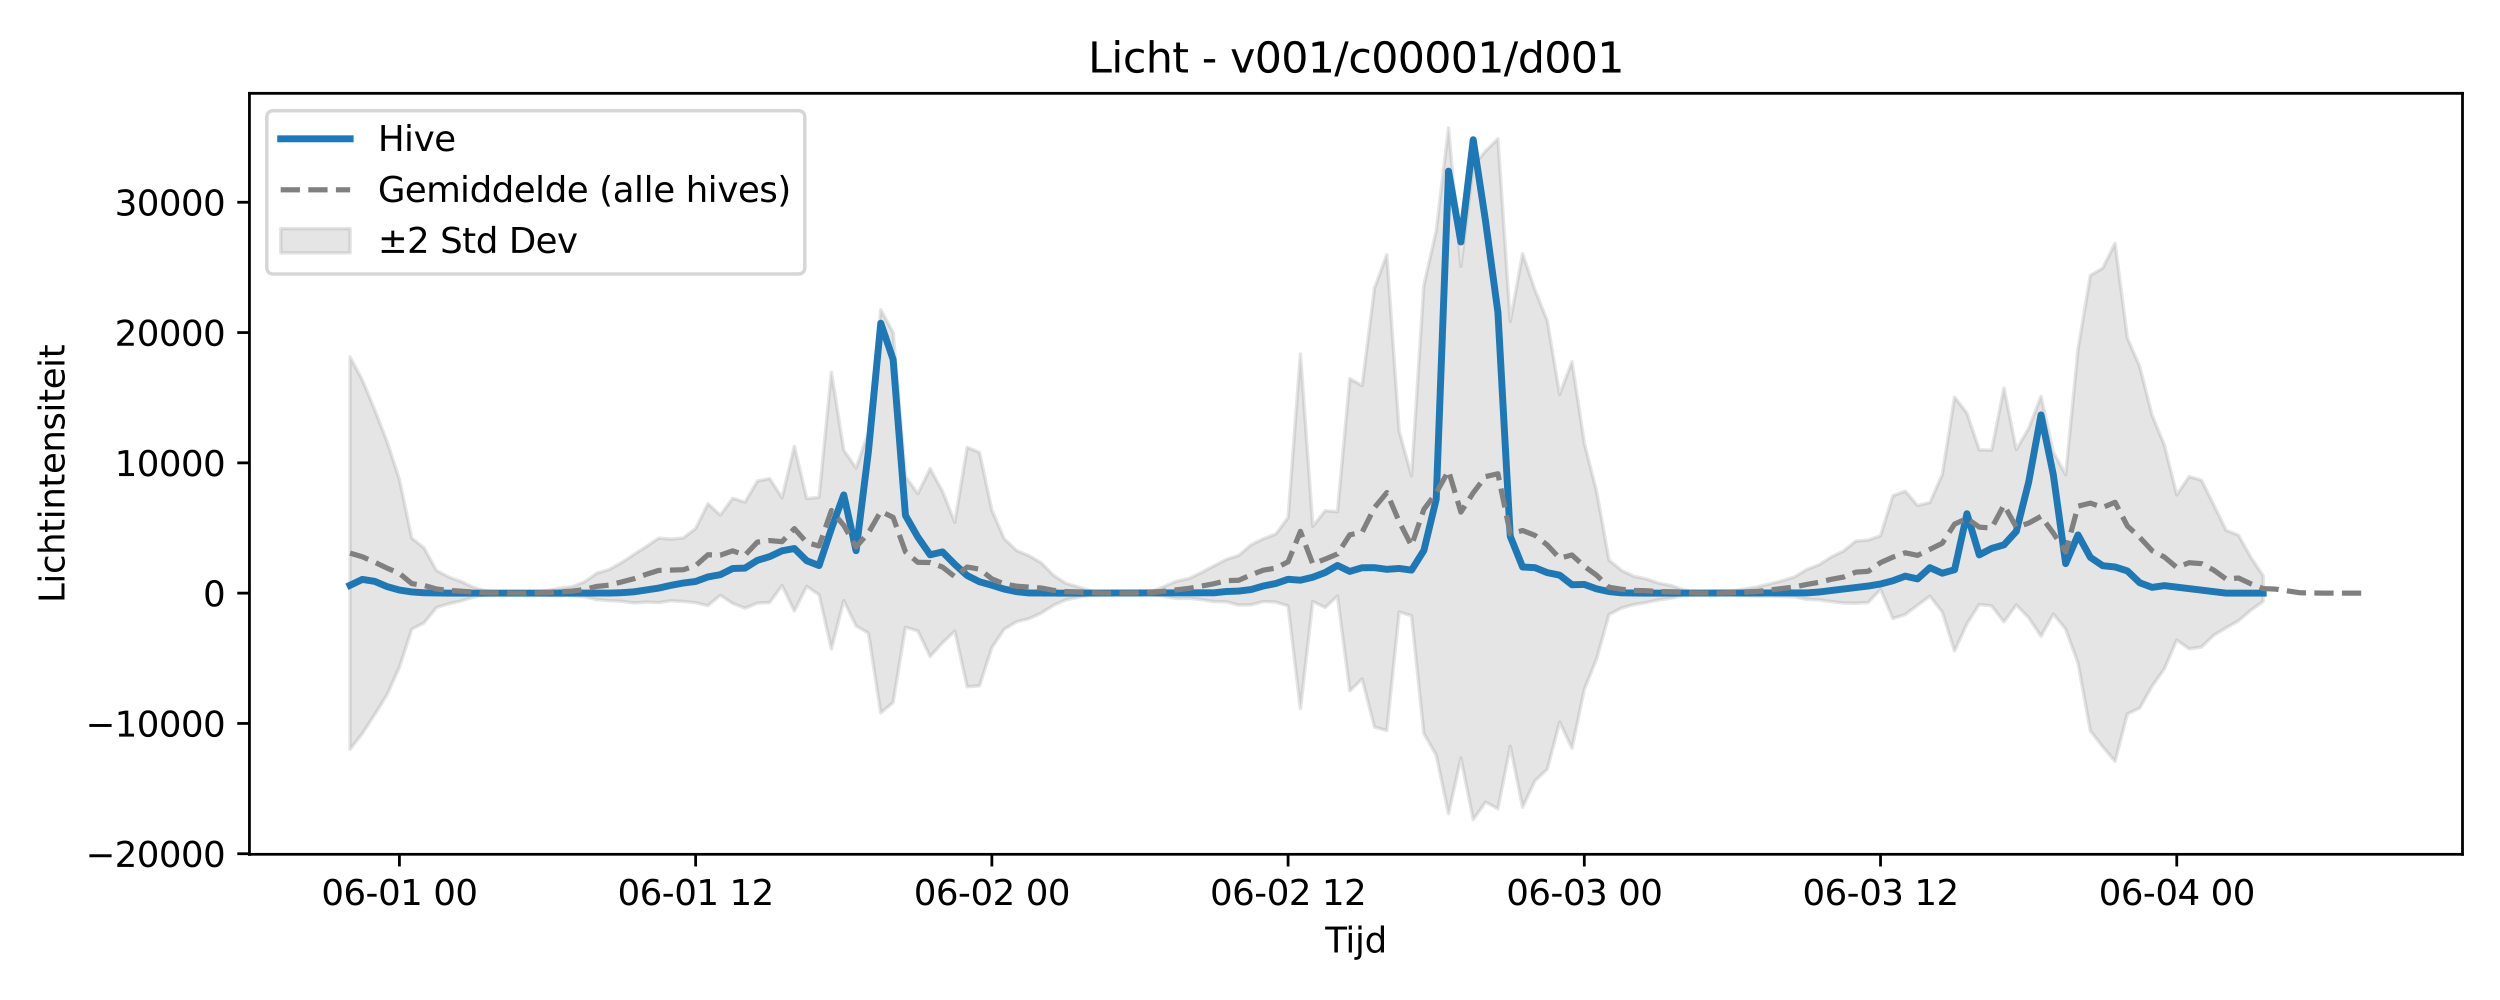 <?xml version="1.0" encoding="utf-8" standalone="no"?>
<!DOCTYPE svg PUBLIC "-//W3C//DTD SVG 1.1//EN"
  "http://www.w3.org/Graphics/SVG/1.1/DTD/svg11.dtd">
<svg xmlns:xlink="http://www.w3.org/1999/xlink" width="720pt" height="288pt" viewBox="0 0 720 288" xmlns="http://www.w3.org/2000/svg" version="1.1">
 <defs>
  <style type="text/css">*{stroke-linejoin: round; stroke-linecap: butt}</style>
 </defs>
 <g id="figure_1">
  <g id="patch_1">
   <path d="M 0 288 
L 720 288 
L 720 0 
L 0 0 
z
" style="fill: #ffffff"/>
  </g>
  <g id="axes_1">
   <g id="patch_2">
    <path d="M 71.84 246.04 
L 709.2 246.04 
L 709.2 26.88 
L 71.84 26.88 
z
" style="fill: #ffffff"/>
   </g>
   <g id="FillBetweenPolyCollection_1">
    <defs>
     <path id="m0d468906eb" d="M 100.811 -185.196 
L 100.811 -72.215 
L 104.366 -76.759 
L 107.92 -82.215 
L 111.475 -87.951 
L 115.03 -95.834 
L 118.584 -106.807 
L 122.139 -108.622 
L 125.694 -113.041 
L 129.249 -114.106 
L 132.803 -114.904 
L 136.358 -116.034 
L 139.913 -116.761 
L 143.467 -117.039 
L 147.022 -117.165 
L 150.577 -117.161 
L 154.132 -117.038 
L 157.686 -116.716 
L 161.241 -116.411 
L 164.796 -116.476 
L 168.35 -116.068 
L 171.905 -115.317 
L 175.46 -115 
L 179.015 -114.838 
L 182.569 -114.338 
L 186.124 -114.604 
L 189.679 -114.428 
L 193.233 -114.98 
L 196.788 -114.783 
L 200.343 -114.416 
L 203.898 -113.574 
L 207.452 -116.566 
L 211.007 -114.227 
L 214.562 -112.846 
L 218.116 -114.295 
L 221.671 -114.468 
L 225.226 -119.355 
L 228.781 -112.042 
L 232.335 -119.131 
L 235.89 -116.706 
L 239.445 -101.097 
L 242.999 -115.022 
L 246.554 -107.732 
L 250.109 -105.656 
L 253.664 -82.675 
L 257.218 -85.717 
L 260.773 -107.345 
L 264.328 -106.304 
L 267.882 -98.937 
L 271.437 -102.887 
L 274.992 -106.236 
L 278.547 -90.218 
L 282.101 -90.483 
L 285.656 -101.502 
L 289.211 -106.797 
L 292.765 -108.932 
L 296.32 -109.838 
L 299.875 -111.414 
L 303.43 -113.691 
L 306.984 -115.256 
L 310.539 -115.963 
L 314.094 -116.721 
L 317.648 -117.114 
L 321.203 -117.173 
L 324.758 -117.147 
L 328.313 -116.974 
L 331.867 -116.913 
L 335.422 -116.209 
L 338.977 -115.632 
L 342.531 -115.706 
L 346.086 -115.296 
L 349.641 -114.743 
L 353.196 -114.662 
L 356.75 -113.744 
L 360.305 -113.79 
L 363.86 -114.767 
L 367.414 -114.609 
L 370.969 -113.494 
L 374.524 -83.909 
L 378.079 -114.769 
L 381.633 -113.027 
L 385.188 -116.335 
L 388.743 -89.032 
L 392.297 -92.454 
L 395.852 -78.601 
L 399.407 -77.619 
L 402.961 -111.748 
L 406.516 -110.667 
L 410.071 -76.762 
L 413.626 -70.55 
L 417.18 -53.676 
L 420.735 -69.714 
L 424.29 -51.922 
L 427.844 -56.99 
L 431.399 -55.078 
L 434.954 -73.093 
L 438.509 -55.512 
L 442.063 -63.145 
L 445.618 -66.466 
L 449.173 -80.051 
L 452.727 -72.497 
L 456.282 -89.466 
L 459.837 -98.288 
L 463.392 -111.013 
L 466.946 -112.862 
L 470.501 -113.867 
L 474.056 -114.45 
L 477.61 -115.207 
L 481.165 -115.715 
L 484.72 -116.474 
L 488.275 -117.042 
L 491.829 -117.163 
L 495.384 -117.105 
L 498.939 -116.818 
L 502.493 -116.49 
L 506.048 -116.327 
L 509.603 -116.335 
L 513.158 -116.211 
L 516.712 -116.088 
L 520.267 -115.4 
L 523.822 -115.257 
L 527.376 -114.748 
L 530.931 -114.319 
L 534.486 -114.281 
L 538.041 -114.474 
L 541.595 -118.237 
L 545.15 -109.886 
L 548.705 -111.037 
L 552.259 -113.679 
L 555.814 -116.298 
L 559.369 -111.75 
L 562.924 -100.527 
L 566.478 -108.36 
L 570.033 -113.921 
L 573.588 -113.504 
L 577.142 -108.886 
L 580.697 -113.78 
L 584.252 -110.085 
L 587.807 -104.758 
L 591.361 -111.155 
L 594.916 -106.798 
L 598.471 -97.027 
L 602.025 -77.513 
L 605.58 -72.952 
L 609.135 -68.74 
L 612.69 -82.397 
L 616.244 -84.093 
L 619.799 -90.39 
L 623.354 -95.382 
L 626.908 -103.674 
L 630.463 -101.147 
L 634.018 -101.647 
L 637.573 -105.068 
L 641.127 -107.194 
L 644.682 -109.204 
L 648.237 -112.252 
L 651.791 -114.783 
L 651.791 -122.186 
L 651.791 -122.186 
L 648.237 -127.485 
L 644.682 -133.868 
L 641.127 -135.262 
L 637.573 -142.529 
L 634.018 -149.692 
L 630.463 -150.737 
L 626.908 -145.475 
L 623.354 -159.748 
L 619.799 -168.425 
L 616.244 -182.401 
L 612.69 -190.621 
L 609.135 -217.946 
L 605.58 -210.754 
L 602.025 -208.696 
L 598.471 -187.426 
L 594.916 -151.301 
L 591.361 -157.775 
L 587.807 -173.839 
L 584.252 -164.59 
L 580.697 -158.505 
L 577.142 -176.241 
L 573.588 -158.339 
L 570.033 -158.448 
L 566.478 -169.01 
L 562.924 -173.617 
L 559.369 -151.319 
L 555.814 -143.264 
L 552.259 -142.425 
L 548.705 -146.547 
L 545.15 -145.221 
L 541.595 -133.698 
L 538.041 -132.447 
L 534.486 -132.18 
L 530.931 -129.299 
L 527.376 -127.566 
L 523.822 -125.317 
L 520.267 -123.938 
L 516.712 -121.782 
L 513.158 -120.725 
L 509.603 -119.825 
L 506.048 -118.956 
L 502.493 -118.391 
L 498.939 -117.731 
L 495.384 -117.281 
L 491.829 -117.197 
L 488.275 -117.373 
L 484.72 -118.205 
L 481.165 -119.386 
L 477.61 -120.063 
L 474.056 -121.301 
L 470.501 -122.028 
L 466.946 -123.747 
L 463.392 -126.723 
L 459.837 -146.358 
L 456.282 -160.338 
L 452.727 -183.832 
L 449.173 -174.4 
L 445.618 -195.613 
L 442.063 -204.48 
L 438.509 -214.916 
L 434.954 -195.42 
L 431.399 -248.044 
L 427.844 -244.509 
L 424.29 -240.238 
L 420.735 -211.309 
L 417.18 -251.158 
L 413.626 -221.505 
L 410.071 -205.843 
L 406.516 -150.961 
L 402.961 -163.799 
L 399.407 -214.655 
L 395.852 -205.022 
L 392.297 -176.954 
L 388.743 -178.935 
L 385.188 -140.609 
L 381.633 -140.908 
L 378.079 -136.405 
L 374.524 -186.025 
L 370.969 -138.908 
L 367.414 -134.164 
L 363.86 -132.825 
L 360.305 -131.094 
L 356.75 -128.018 
L 353.196 -126.888 
L 349.641 -125.036 
L 346.086 -123.146 
L 342.531 -121.424 
L 338.977 -120.665 
L 335.422 -119.182 
L 331.867 -117.756 
L 328.313 -117.513 
L 324.758 -117.219 
L 321.203 -117.181 
L 317.648 -117.267 
L 314.094 -117.843 
L 310.539 -118.955 
L 306.984 -119.991 
L 303.43 -122.285 
L 299.875 -125.894 
L 296.32 -127.955 
L 292.765 -129.436 
L 289.211 -132.858 
L 285.656 -141.063 
L 282.101 -157.684 
L 278.547 -159.173 
L 274.992 -137.577 
L 271.437 -146.487 
L 267.882 -153.04 
L 264.328 -145.812 
L 260.773 -150.787 
L 257.218 -192.274 
L 253.664 -198.785 
L 250.109 -163.417 
L 246.554 -153.207 
L 242.999 -158.351 
L 239.445 -180.84 
L 235.89 -144.785 
L 232.335 -144.386 
L 228.781 -159.477 
L 225.226 -144.65 
L 221.671 -150.162 
L 218.116 -149.453 
L 214.562 -143.379 
L 211.007 -144.494 
L 207.452 -139.647 
L 203.898 -142.907 
L 200.343 -135.78 
L 196.788 -133.05 
L 193.233 -132.753 
L 189.679 -133.004 
L 186.124 -130.592 
L 182.569 -128.315 
L 179.015 -125.974 
L 175.46 -123.953 
L 171.905 -122.923 
L 168.35 -120.432 
L 164.796 -119.028 
L 161.241 -118.608 
L 157.686 -117.923 
L 154.132 -117.384 
L 150.577 -117.199 
L 147.022 -117.192 
L 143.467 -117.378 
L 139.913 -117.784 
L 136.358 -118.85 
L 132.803 -120.507 
L 129.249 -121.821 
L 125.694 -123.703 
L 122.139 -130.173 
L 118.584 -133.037 
L 115.03 -149.907 
L 111.475 -160.801 
L 107.92 -169.949 
L 104.366 -178.529 
L 100.811 -185.196 
z
" style="stroke: #808080; stroke-opacity: 0.2"/>
    </defs>
    <g clip-path="url(#p6496cc0ba0)">
     <use xlink:href="#m0d468906eb" x="0" y="288" style="fill: #808080; fill-opacity: 0.2; stroke: #808080; stroke-opacity: 0.2"/>
    </g>
   </g>
   <g id="matplotlib.axis_1">
    <g id="xtick_1">
     <g id="line2d_1">
      <defs>
       <path id="mf6a6bdb261" d="M 0 0 
L 0 3.5 
" style="stroke: #000000; stroke-width: 0.8"/>
      </defs>
      <g>
       <use xlink:href="#mf6a6bdb261" x="115.03" y="246.04" style="stroke: #000000; stroke-width: 0.8"/>
      </g>
     </g>
     <g id="text_1">
      <!-- 06-01 00 -->
      <g transform="translate(92.549 260.638) scale(0.1 -0.1)">
       <defs>
        <path id="DejaVuSans-30" d="M 2034 4250 
Q 1547 4250 1301 3770 
Q 1056 3291 1056 2328 
Q 1056 1369 1301 889 
Q 1547 409 2034 409 
Q 2525 409 2770 889 
Q 3016 1369 3016 2328 
Q 3016 3291 2770 3770 
Q 2525 4250 2034 4250 
z
M 2034 4750 
Q 2819 4750 3233 4129 
Q 3647 3509 3647 2328 
Q 3647 1150 3233 529 
Q 2819 -91 2034 -91 
Q 1250 -91 836 529 
Q 422 1150 422 2328 
Q 422 3509 836 4129 
Q 1250 4750 2034 4750 
z
" transform="scale(0.016)"/>
        <path id="DejaVuSans-36" d="M 2113 2584 
Q 1688 2584 1439 2293 
Q 1191 2003 1191 1497 
Q 1191 994 1439 701 
Q 1688 409 2113 409 
Q 2538 409 2786 701 
Q 3034 994 3034 1497 
Q 3034 2003 2786 2293 
Q 2538 2584 2113 2584 
z
M 3366 4563 
L 3366 3988 
Q 3128 4100 2886 4159 
Q 2644 4219 2406 4219 
Q 1781 4219 1451 3797 
Q 1122 3375 1075 2522 
Q 1259 2794 1537 2939 
Q 1816 3084 2150 3084 
Q 2853 3084 3261 2657 
Q 3669 2231 3669 1497 
Q 3669 778 3244 343 
Q 2819 -91 2113 -91 
Q 1303 -91 875 529 
Q 447 1150 447 2328 
Q 447 3434 972 4092 
Q 1497 4750 2381 4750 
Q 2619 4750 2861 4703 
Q 3103 4656 3366 4563 
z
" transform="scale(0.016)"/>
        <path id="DejaVuSans-2d" d="M 313 2009 
L 1997 2009 
L 1997 1497 
L 313 1497 
L 313 2009 
z
" transform="scale(0.016)"/>
        <path id="DejaVuSans-31" d="M 794 531 
L 1825 531 
L 1825 4091 
L 703 3866 
L 703 4441 
L 1819 4666 
L 2450 4666 
L 2450 531 
L 3481 531 
L 3481 0 
L 794 0 
L 794 531 
z
" transform="scale(0.016)"/>
        <path id="DejaVuSans-20" transform="scale(0.016)"/>
       </defs>
       <use xlink:href="#DejaVuSans-30"/>
       <use xlink:href="#DejaVuSans-36" transform="translate(63.623 0)"/>
       <use xlink:href="#DejaVuSans-2d" transform="translate(127.246 0)"/>
       <use xlink:href="#DejaVuSans-30" transform="translate(163.33 0)"/>
       <use xlink:href="#DejaVuSans-31" transform="translate(226.953 0)"/>
       <use xlink:href="#DejaVuSans-20" transform="translate(290.576 0)"/>
       <use xlink:href="#DejaVuSans-30" transform="translate(322.363 0)"/>
       <use xlink:href="#DejaVuSans-30" transform="translate(385.986 0)"/>
      </g>
     </g>
    </g>
    <g id="xtick_2">
     <g id="line2d_2">
      <g>
       <use xlink:href="#mf6a6bdb261" x="200.343" y="246.04" style="stroke: #000000; stroke-width: 0.8"/>
      </g>
     </g>
     <g id="text_2">
      <!-- 06-01 12 -->
      <g transform="translate(177.862 260.638) scale(0.1 -0.1)">
       <defs>
        <path id="DejaVuSans-32" d="M 1228 531 
L 3431 531 
L 3431 0 
L 469 0 
L 469 531 
Q 828 903 1448 1529 
Q 2069 2156 2228 2338 
Q 2531 2678 2651 2914 
Q 2772 3150 2772 3378 
Q 2772 3750 2511 3984 
Q 2250 4219 1831 4219 
Q 1534 4219 1204 4116 
Q 875 4013 500 3803 
L 500 4441 
Q 881 4594 1212 4672 
Q 1544 4750 1819 4750 
Q 2544 4750 2975 4387 
Q 3406 4025 3406 3419 
Q 3406 3131 3298 2873 
Q 3191 2616 2906 2266 
Q 2828 2175 2409 1742 
Q 1991 1309 1228 531 
z
" transform="scale(0.016)"/>
       </defs>
       <use xlink:href="#DejaVuSans-30"/>
       <use xlink:href="#DejaVuSans-36" transform="translate(63.623 0)"/>
       <use xlink:href="#DejaVuSans-2d" transform="translate(127.246 0)"/>
       <use xlink:href="#DejaVuSans-30" transform="translate(163.33 0)"/>
       <use xlink:href="#DejaVuSans-31" transform="translate(226.953 0)"/>
       <use xlink:href="#DejaVuSans-20" transform="translate(290.576 0)"/>
       <use xlink:href="#DejaVuSans-31" transform="translate(322.363 0)"/>
       <use xlink:href="#DejaVuSans-32" transform="translate(385.986 0)"/>
      </g>
     </g>
    </g>
    <g id="xtick_3">
     <g id="line2d_3">
      <g>
       <use xlink:href="#mf6a6bdb261" x="285.656" y="246.04" style="stroke: #000000; stroke-width: 0.8"/>
      </g>
     </g>
     <g id="text_3">
      <!-- 06-02 00 -->
      <g transform="translate(263.176 260.638) scale(0.1 -0.1)">
       <use xlink:href="#DejaVuSans-30"/>
       <use xlink:href="#DejaVuSans-36" transform="translate(63.623 0)"/>
       <use xlink:href="#DejaVuSans-2d" transform="translate(127.246 0)"/>
       <use xlink:href="#DejaVuSans-30" transform="translate(163.33 0)"/>
       <use xlink:href="#DejaVuSans-32" transform="translate(226.953 0)"/>
       <use xlink:href="#DejaVuSans-20" transform="translate(290.576 0)"/>
       <use xlink:href="#DejaVuSans-30" transform="translate(322.363 0)"/>
       <use xlink:href="#DejaVuSans-30" transform="translate(385.986 0)"/>
      </g>
     </g>
    </g>
    <g id="xtick_4">
     <g id="line2d_4">
      <g>
       <use xlink:href="#mf6a6bdb261" x="370.969" y="246.04" style="stroke: #000000; stroke-width: 0.8"/>
      </g>
     </g>
     <g id="text_4">
      <!-- 06-02 12 -->
      <g transform="translate(348.489 260.638) scale(0.1 -0.1)">
       <use xlink:href="#DejaVuSans-30"/>
       <use xlink:href="#DejaVuSans-36" transform="translate(63.623 0)"/>
       <use xlink:href="#DejaVuSans-2d" transform="translate(127.246 0)"/>
       <use xlink:href="#DejaVuSans-30" transform="translate(163.33 0)"/>
       <use xlink:href="#DejaVuSans-32" transform="translate(226.953 0)"/>
       <use xlink:href="#DejaVuSans-20" transform="translate(290.576 0)"/>
       <use xlink:href="#DejaVuSans-31" transform="translate(322.363 0)"/>
       <use xlink:href="#DejaVuSans-32" transform="translate(385.986 0)"/>
      </g>
     </g>
    </g>
    <g id="xtick_5">
     <g id="line2d_5">
      <g>
       <use xlink:href="#mf6a6bdb261" x="456.282" y="246.04" style="stroke: #000000; stroke-width: 0.8"/>
      </g>
     </g>
     <g id="text_5">
      <!-- 06-03 00 -->
      <g transform="translate(433.802 260.638) scale(0.1 -0.1)">
       <defs>
        <path id="DejaVuSans-33" d="M 2597 2516 
Q 3050 2419 3304 2112 
Q 3559 1806 3559 1356 
Q 3559 666 3084 287 
Q 2609 -91 1734 -91 
Q 1441 -91 1130 -33 
Q 819 25 488 141 
L 488 750 
Q 750 597 1062 519 
Q 1375 441 1716 441 
Q 2309 441 2620 675 
Q 2931 909 2931 1356 
Q 2931 1769 2642 2001 
Q 2353 2234 1838 2234 
L 1294 2234 
L 1294 2753 
L 1863 2753 
Q 2328 2753 2575 2939 
Q 2822 3125 2822 3475 
Q 2822 3834 2567 4026 
Q 2313 4219 1838 4219 
Q 1578 4219 1281 4162 
Q 984 4106 628 3988 
L 628 4550 
Q 988 4650 1302 4700 
Q 1616 4750 1894 4750 
Q 2613 4750 3031 4423 
Q 3450 4097 3450 3541 
Q 3450 3153 3228 2886 
Q 3006 2619 2597 2516 
z
" transform="scale(0.016)"/>
       </defs>
       <use xlink:href="#DejaVuSans-30"/>
       <use xlink:href="#DejaVuSans-36" transform="translate(63.623 0)"/>
       <use xlink:href="#DejaVuSans-2d" transform="translate(127.246 0)"/>
       <use xlink:href="#DejaVuSans-30" transform="translate(163.33 0)"/>
       <use xlink:href="#DejaVuSans-33" transform="translate(226.953 0)"/>
       <use xlink:href="#DejaVuSans-20" transform="translate(290.576 0)"/>
       <use xlink:href="#DejaVuSans-30" transform="translate(322.363 0)"/>
       <use xlink:href="#DejaVuSans-30" transform="translate(385.986 0)"/>
      </g>
     </g>
    </g>
    <g id="xtick_6">
     <g id="line2d_6">
      <g>
       <use xlink:href="#mf6a6bdb261" x="541.595" y="246.04" style="stroke: #000000; stroke-width: 0.8"/>
      </g>
     </g>
     <g id="text_6">
      <!-- 06-03 12 -->
      <g transform="translate(519.115 260.638) scale(0.1 -0.1)">
       <use xlink:href="#DejaVuSans-30"/>
       <use xlink:href="#DejaVuSans-36" transform="translate(63.623 0)"/>
       <use xlink:href="#DejaVuSans-2d" transform="translate(127.246 0)"/>
       <use xlink:href="#DejaVuSans-30" transform="translate(163.33 0)"/>
       <use xlink:href="#DejaVuSans-33" transform="translate(226.953 0)"/>
       <use xlink:href="#DejaVuSans-20" transform="translate(290.576 0)"/>
       <use xlink:href="#DejaVuSans-31" transform="translate(322.363 0)"/>
       <use xlink:href="#DejaVuSans-32" transform="translate(385.986 0)"/>
      </g>
     </g>
    </g>
    <g id="xtick_7">
     <g id="line2d_7">
      <g>
       <use xlink:href="#mf6a6bdb261" x="626.908" y="246.04" style="stroke: #000000; stroke-width: 0.8"/>
      </g>
     </g>
     <g id="text_7">
      <!-- 06-04 00 -->
      <g transform="translate(604.428 260.638) scale(0.1 -0.1)">
       <defs>
        <path id="DejaVuSans-34" d="M 2419 4116 
L 825 1625 
L 2419 1625 
L 2419 4116 
z
M 2253 4666 
L 3047 4666 
L 3047 1625 
L 3713 1625 
L 3713 1100 
L 3047 1100 
L 3047 0 
L 2419 0 
L 2419 1100 
L 313 1100 
L 313 1709 
L 2253 4666 
z
" transform="scale(0.016)"/>
       </defs>
       <use xlink:href="#DejaVuSans-30"/>
       <use xlink:href="#DejaVuSans-36" transform="translate(63.623 0)"/>
       <use xlink:href="#DejaVuSans-2d" transform="translate(127.246 0)"/>
       <use xlink:href="#DejaVuSans-30" transform="translate(163.33 0)"/>
       <use xlink:href="#DejaVuSans-34" transform="translate(226.953 0)"/>
       <use xlink:href="#DejaVuSans-20" transform="translate(290.576 0)"/>
       <use xlink:href="#DejaVuSans-30" transform="translate(322.363 0)"/>
       <use xlink:href="#DejaVuSans-30" transform="translate(385.986 0)"/>
      </g>
     </g>
    </g>
    <g id="text_8">
     <!-- Tijd -->
     <g transform="translate(381.67 274.317) scale(0.1 -0.1)">
      <defs>
       <path id="DejaVuSans-54" d="M -19 4666 
L 3928 4666 
L 3928 4134 
L 2272 4134 
L 2272 0 
L 1638 0 
L 1638 4134 
L -19 4134 
L -19 4666 
z
" transform="scale(0.016)"/>
       <path id="DejaVuSans-69" d="M 603 3500 
L 1178 3500 
L 1178 0 
L 603 0 
L 603 3500 
z
M 603 4863 
L 1178 4863 
L 1178 4134 
L 603 4134 
L 603 4863 
z
" transform="scale(0.016)"/>
       <path id="DejaVuSans-6a" d="M 603 3500 
L 1178 3500 
L 1178 -63 
Q 1178 -731 923 -1031 
Q 669 -1331 103 -1331 
L -116 -1331 
L -116 -844 
L 38 -844 
Q 366 -844 484 -692 
Q 603 -541 603 -63 
L 603 3500 
z
M 603 4863 
L 1178 4863 
L 1178 4134 
L 603 4134 
L 603 4863 
z
" transform="scale(0.016)"/>
       <path id="DejaVuSans-64" d="M 2906 2969 
L 2906 4863 
L 3481 4863 
L 3481 0 
L 2906 0 
L 2906 525 
Q 2725 213 2448 61 
Q 2172 -91 1784 -91 
Q 1150 -91 751 415 
Q 353 922 353 1747 
Q 353 2572 751 3078 
Q 1150 3584 1784 3584 
Q 2172 3584 2448 3432 
Q 2725 3281 2906 2969 
z
M 947 1747 
Q 947 1113 1208 752 
Q 1469 391 1925 391 
Q 2381 391 2643 752 
Q 2906 1113 2906 1747 
Q 2906 2381 2643 2742 
Q 2381 3103 1925 3103 
Q 1469 3103 1208 2742 
Q 947 2381 947 1747 
z
" transform="scale(0.016)"/>
      </defs>
      <use xlink:href="#DejaVuSans-54"/>
      <use xlink:href="#DejaVuSans-69" transform="translate(57.959 0)"/>
      <use xlink:href="#DejaVuSans-6a" transform="translate(85.742 0)"/>
      <use xlink:href="#DejaVuSans-64" transform="translate(113.525 0)"/>
     </g>
    </g>
   </g>
   <g id="matplotlib.axis_2">
    <g id="ytick_1">
     <g id="line2d_8">
      <defs>
       <path id="m1248f064a3" d="M 0 0 
L -3.5 0 
" style="stroke: #000000; stroke-width: 0.8"/>
      </defs>
      <g>
       <use xlink:href="#m1248f064a3" x="71.84" y="245.87" style="stroke: #000000; stroke-width: 0.8"/>
      </g>
     </g>
     <g id="text_9">
      <!-- −20000 -->
      <g transform="translate(24.648 249.669) scale(0.1 -0.1)">
       <defs>
        <path id="DejaVuSans-2212" d="M 678 2272 
L 4684 2272 
L 4684 1741 
L 678 1741 
L 678 2272 
z
" transform="scale(0.016)"/>
       </defs>
       <use xlink:href="#DejaVuSans-2212"/>
       <use xlink:href="#DejaVuSans-32" transform="translate(83.789 0)"/>
       <use xlink:href="#DejaVuSans-30" transform="translate(147.412 0)"/>
       <use xlink:href="#DejaVuSans-30" transform="translate(211.035 0)"/>
       <use xlink:href="#DejaVuSans-30" transform="translate(274.658 0)"/>
       <use xlink:href="#DejaVuSans-30" transform="translate(338.281 0)"/>
      </g>
     </g>
    </g>
    <g id="ytick_2">
     <g id="line2d_9">
      <g>
       <use xlink:href="#m1248f064a3" x="71.84" y="208.347" style="stroke: #000000; stroke-width: 0.8"/>
      </g>
     </g>
     <g id="text_10">
      <!-- −10000 -->
      <g transform="translate(24.648 212.146) scale(0.1 -0.1)">
       <use xlink:href="#DejaVuSans-2212"/>
       <use xlink:href="#DejaVuSans-31" transform="translate(83.789 0)"/>
       <use xlink:href="#DejaVuSans-30" transform="translate(147.412 0)"/>
       <use xlink:href="#DejaVuSans-30" transform="translate(211.035 0)"/>
       <use xlink:href="#DejaVuSans-30" transform="translate(274.658 0)"/>
       <use xlink:href="#DejaVuSans-30" transform="translate(338.281 0)"/>
      </g>
     </g>
    </g>
    <g id="ytick_3">
     <g id="line2d_10">
      <g>
       <use xlink:href="#m1248f064a3" x="71.84" y="170.824" style="stroke: #000000; stroke-width: 0.8"/>
      </g>
     </g>
     <g id="text_11">
      <!-- 0 -->
      <g transform="translate(58.477 174.623) scale(0.1 -0.1)">
       <use xlink:href="#DejaVuSans-30"/>
      </g>
     </g>
    </g>
    <g id="ytick_4">
     <g id="line2d_11">
      <g>
       <use xlink:href="#m1248f064a3" x="71.84" y="133.301" style="stroke: #000000; stroke-width: 0.8"/>
      </g>
     </g>
     <g id="text_12">
      <!-- 10000 -->
      <g transform="translate(33.028 137.1) scale(0.1 -0.1)">
       <use xlink:href="#DejaVuSans-31"/>
       <use xlink:href="#DejaVuSans-30" transform="translate(63.623 0)"/>
       <use xlink:href="#DejaVuSans-30" transform="translate(127.246 0)"/>
       <use xlink:href="#DejaVuSans-30" transform="translate(190.869 0)"/>
       <use xlink:href="#DejaVuSans-30" transform="translate(254.492 0)"/>
      </g>
     </g>
    </g>
    <g id="ytick_5">
     <g id="line2d_12">
      <g>
       <use xlink:href="#m1248f064a3" x="71.84" y="95.778" style="stroke: #000000; stroke-width: 0.8"/>
      </g>
     </g>
     <g id="text_13">
      <!-- 20000 -->
      <g transform="translate(33.028 99.577) scale(0.1 -0.1)">
       <use xlink:href="#DejaVuSans-32"/>
       <use xlink:href="#DejaVuSans-30" transform="translate(63.623 0)"/>
       <use xlink:href="#DejaVuSans-30" transform="translate(127.246 0)"/>
       <use xlink:href="#DejaVuSans-30" transform="translate(190.869 0)"/>
       <use xlink:href="#DejaVuSans-30" transform="translate(254.492 0)"/>
      </g>
     </g>
    </g>
    <g id="ytick_6">
     <g id="line2d_13">
      <g>
       <use xlink:href="#m1248f064a3" x="71.84" y="58.254" style="stroke: #000000; stroke-width: 0.8"/>
      </g>
     </g>
     <g id="text_14">
      <!-- 30000 -->
      <g transform="translate(33.028 62.054) scale(0.1 -0.1)">
       <use xlink:href="#DejaVuSans-33"/>
       <use xlink:href="#DejaVuSans-30" transform="translate(63.623 0)"/>
       <use xlink:href="#DejaVuSans-30" transform="translate(127.246 0)"/>
       <use xlink:href="#DejaVuSans-30" transform="translate(190.869 0)"/>
       <use xlink:href="#DejaVuSans-30" transform="translate(254.492 0)"/>
      </g>
     </g>
    </g>
    <g id="text_15">
     <!-- Lichtintensiteit -->
     <g transform="translate(18.568 173.656) rotate(-90) scale(0.1 -0.1)">
      <defs>
       <path id="DejaVuSans-4c" d="M 628 4666 
L 1259 4666 
L 1259 531 
L 3531 531 
L 3531 0 
L 628 0 
L 628 4666 
z
" transform="scale(0.016)"/>
       <path id="DejaVuSans-63" d="M 3122 3366 
L 3122 2828 
Q 2878 2963 2633 3030 
Q 2388 3097 2138 3097 
Q 1578 3097 1268 2742 
Q 959 2388 959 1747 
Q 959 1106 1268 751 
Q 1578 397 2138 397 
Q 2388 397 2633 464 
Q 2878 531 3122 666 
L 3122 134 
Q 2881 22 2623 -34 
Q 2366 -91 2075 -91 
Q 1284 -91 818 406 
Q 353 903 353 1747 
Q 353 2603 823 3093 
Q 1294 3584 2113 3584 
Q 2378 3584 2631 3529 
Q 2884 3475 3122 3366 
z
" transform="scale(0.016)"/>
       <path id="DejaVuSans-68" d="M 3513 2113 
L 3513 0 
L 2938 0 
L 2938 2094 
Q 2938 2591 2744 2837 
Q 2550 3084 2163 3084 
Q 1697 3084 1428 2787 
Q 1159 2491 1159 1978 
L 1159 0 
L 581 0 
L 581 4863 
L 1159 4863 
L 1159 2956 
Q 1366 3272 1645 3428 
Q 1925 3584 2291 3584 
Q 2894 3584 3203 3211 
Q 3513 2838 3513 2113 
z
" transform="scale(0.016)"/>
       <path id="DejaVuSans-74" d="M 1172 4494 
L 1172 3500 
L 2356 3500 
L 2356 3053 
L 1172 3053 
L 1172 1153 
Q 1172 725 1289 603 
Q 1406 481 1766 481 
L 2356 481 
L 2356 0 
L 1766 0 
Q 1100 0 847 248 
Q 594 497 594 1153 
L 594 3053 
L 172 3053 
L 172 3500 
L 594 3500 
L 594 4494 
L 1172 4494 
z
" transform="scale(0.016)"/>
       <path id="DejaVuSans-6e" d="M 3513 2113 
L 3513 0 
L 2938 0 
L 2938 2094 
Q 2938 2591 2744 2837 
Q 2550 3084 2163 3084 
Q 1697 3084 1428 2787 
Q 1159 2491 1159 1978 
L 1159 0 
L 581 0 
L 581 3500 
L 1159 3500 
L 1159 2956 
Q 1366 3272 1645 3428 
Q 1925 3584 2291 3584 
Q 2894 3584 3203 3211 
Q 3513 2838 3513 2113 
z
" transform="scale(0.016)"/>
       <path id="DejaVuSans-65" d="M 3597 1894 
L 3597 1613 
L 953 1613 
Q 991 1019 1311 708 
Q 1631 397 2203 397 
Q 2534 397 2845 478 
Q 3156 559 3463 722 
L 3463 178 
Q 3153 47 2828 -22 
Q 2503 -91 2169 -91 
Q 1331 -91 842 396 
Q 353 884 353 1716 
Q 353 2575 817 3079 
Q 1281 3584 2069 3584 
Q 2775 3584 3186 3129 
Q 3597 2675 3597 1894 
z
M 3022 2063 
Q 3016 2534 2758 2815 
Q 2500 3097 2075 3097 
Q 1594 3097 1305 2825 
Q 1016 2553 972 2059 
L 3022 2063 
z
" transform="scale(0.016)"/>
       <path id="DejaVuSans-73" d="M 2834 3397 
L 2834 2853 
Q 2591 2978 2328 3040 
Q 2066 3103 1784 3103 
Q 1356 3103 1142 2972 
Q 928 2841 928 2578 
Q 928 2378 1081 2264 
Q 1234 2150 1697 2047 
L 1894 2003 
Q 2506 1872 2764 1633 
Q 3022 1394 3022 966 
Q 3022 478 2636 193 
Q 2250 -91 1575 -91 
Q 1294 -91 989 -36 
Q 684 19 347 128 
L 347 722 
Q 666 556 975 473 
Q 1284 391 1588 391 
Q 1994 391 2212 530 
Q 2431 669 2431 922 
Q 2431 1156 2273 1281 
Q 2116 1406 1581 1522 
L 1381 1569 
Q 847 1681 609 1914 
Q 372 2147 372 2553 
Q 372 3047 722 3315 
Q 1072 3584 1716 3584 
Q 2034 3584 2315 3537 
Q 2597 3491 2834 3397 
z
" transform="scale(0.016)"/>
      </defs>
      <use xlink:href="#DejaVuSans-4c"/>
      <use xlink:href="#DejaVuSans-69" transform="translate(55.713 0)"/>
      <use xlink:href="#DejaVuSans-63" transform="translate(83.496 0)"/>
      <use xlink:href="#DejaVuSans-68" transform="translate(138.477 0)"/>
      <use xlink:href="#DejaVuSans-74" transform="translate(201.855 0)"/>
      <use xlink:href="#DejaVuSans-69" transform="translate(241.064 0)"/>
      <use xlink:href="#DejaVuSans-6e" transform="translate(268.848 0)"/>
      <use xlink:href="#DejaVuSans-74" transform="translate(332.227 0)"/>
      <use xlink:href="#DejaVuSans-65" transform="translate(371.436 0)"/>
      <use xlink:href="#DejaVuSans-6e" transform="translate(432.959 0)"/>
      <use xlink:href="#DejaVuSans-73" transform="translate(496.338 0)"/>
      <use xlink:href="#DejaVuSans-69" transform="translate(548.438 0)"/>
      <use xlink:href="#DejaVuSans-74" transform="translate(576.221 0)"/>
      <use xlink:href="#DejaVuSans-65" transform="translate(615.43 0)"/>
      <use xlink:href="#DejaVuSans-69" transform="translate(676.953 0)"/>
      <use xlink:href="#DejaVuSans-74" transform="translate(704.736 0)"/>
     </g>
    </g>
   </g>
   <g id="line2d_14">
    <path d="M 100.811 168.563 
L 104.366 166.872 
L 107.92 167.434 
L 111.475 168.945 
L 115.03 169.936 
L 118.584 170.477 
L 122.139 170.716 
L 129.249 170.824 
L 175.46 170.81 
L 179.015 170.696 
L 182.569 170.444 
L 189.679 169.376 
L 193.233 168.571 
L 196.788 167.914 
L 200.343 167.461 
L 203.898 166.152 
L 207.452 165.505 
L 211.007 163.729 
L 214.562 163.613 
L 218.116 161.387 
L 221.671 160.301 
L 225.226 158.636 
L 228.781 157.97 
L 232.335 161.499 
L 235.89 162.883 
L 239.445 152.248 
L 242.999 142.543 
L 246.554 158.594 
L 250.109 129.978 
L 253.664 93.093 
L 257.218 103.53 
L 260.773 148.437 
L 264.328 154.669 
L 267.882 159.785 
L 271.437 158.949 
L 274.992 162.542 
L 278.547 165.755 
L 282.101 167.551 
L 285.656 168.536 
L 289.211 169.658 
L 292.765 170.397 
L 296.32 170.774 
L 306.984 170.824 
L 349.641 170.726 
L 353.196 170.35 
L 356.75 170.23 
L 360.305 169.786 
L 363.86 168.759 
L 367.414 168.054 
L 370.969 166.835 
L 374.524 167.1 
L 378.079 166.241 
L 381.633 164.899 
L 385.188 162.85 
L 388.743 164.562 
L 392.297 163.502 
L 395.852 163.489 
L 399.407 163.968 
L 402.961 163.715 
L 406.516 164.196 
L 410.071 158.547 
L 413.626 143.797 
L 417.18 49.293 
L 420.735 69.691 
L 424.29 40.25 
L 427.844 63.74 
L 431.399 89.972 
L 434.954 154.446 
L 438.509 163.296 
L 442.063 163.486 
L 445.618 164.917 
L 449.173 165.647 
L 452.727 168.41 
L 456.282 168.318 
L 459.837 169.6 
L 463.392 170.372 
L 466.946 170.737 
L 474.056 170.824 
L 520.267 170.754 
L 523.822 170.502 
L 538.041 168.773 
L 541.595 168.19 
L 545.15 167.255 
L 548.705 165.935 
L 552.259 166.723 
L 555.814 163.485 
L 559.369 165.082 
L 562.924 164.078 
L 566.478 147.96 
L 570.033 159.806 
L 573.588 157.943 
L 577.142 156.915 
L 580.697 153.027 
L 584.252 138.878 
L 587.807 119.499 
L 591.361 136.745 
L 594.916 162.32 
L 598.471 154.056 
L 602.025 160.524 
L 605.58 162.926 
L 609.135 163.285 
L 612.69 164.432 
L 616.244 167.841 
L 619.799 169.161 
L 623.354 168.66 
L 641.127 170.822 
L 651.791 170.824 
L 651.791 170.824 
" clip-path="url(#p6496cc0ba0)" style="fill: none; stroke: #1f77b4; stroke-width: 2; stroke-linecap: square"/>
   </g>
   <g id="line2d_15">
    <path d="M 100.811 159.294 
L 104.366 160.356 
L 107.92 161.918 
L 111.475 163.624 
L 115.03 165.129 
L 118.584 168.078 
L 122.139 168.603 
L 125.694 169.628 
L 129.249 170.036 
L 139.913 170.727 
L 150.577 170.82 
L 157.686 170.68 
L 164.796 170.248 
L 168.35 169.75 
L 171.905 168.88 
L 175.46 168.523 
L 182.569 166.673 
L 186.124 165.402 
L 189.679 164.284 
L 196.788 164.083 
L 200.343 162.902 
L 203.898 159.76 
L 207.452 159.894 
L 211.007 158.639 
L 214.562 159.887 
L 218.116 156.126 
L 221.671 155.685 
L 225.226 155.998 
L 228.781 152.24 
L 232.335 156.242 
L 235.89 157.254 
L 239.445 147.031 
L 242.999 151.313 
L 246.554 157.53 
L 250.109 153.463 
L 253.664 147.27 
L 257.218 149.005 
L 260.773 158.934 
L 264.328 161.942 
L 267.882 162.011 
L 271.437 163.313 
L 274.992 166.093 
L 278.547 163.304 
L 282.101 163.916 
L 285.656 166.717 
L 289.211 168.172 
L 292.765 168.816 
L 299.875 169.346 
L 303.43 170.012 
L 306.984 170.377 
L 317.648 170.809 
L 328.313 170.756 
L 331.867 170.666 
L 338.977 169.852 
L 342.531 169.435 
L 349.641 168.111 
L 353.196 167.225 
L 356.75 167.119 
L 360.305 165.558 
L 363.86 164.204 
L 367.414 163.613 
L 370.969 161.799 
L 374.524 153.033 
L 378.079 162.413 
L 381.633 161.032 
L 385.188 159.528 
L 388.743 154.016 
L 392.297 153.296 
L 395.852 146.188 
L 399.407 141.863 
L 402.961 150.226 
L 406.516 157.186 
L 410.071 146.697 
L 413.626 141.972 
L 417.18 135.583 
L 420.735 147.489 
L 424.29 141.92 
L 427.844 137.25 
L 431.399 136.439 
L 434.954 153.744 
L 438.509 152.786 
L 442.063 154.187 
L 445.618 156.961 
L 449.173 160.775 
L 452.727 159.836 
L 456.282 163.098 
L 459.837 165.677 
L 463.392 169.132 
L 466.946 169.696 
L 470.501 170.052 
L 474.056 170.125 
L 477.61 170.365 
L 481.165 170.449 
L 488.275 170.793 
L 495.384 170.807 
L 502.493 170.56 
L 506.048 170.359 
L 516.712 169.065 
L 520.267 168.331 
L 523.822 167.713 
L 527.376 166.843 
L 530.931 166.191 
L 534.486 164.769 
L 538.041 164.539 
L 541.595 162.032 
L 545.15 160.447 
L 548.705 159.208 
L 552.259 159.948 
L 559.369 156.466 
L 562.924 150.928 
L 566.478 149.315 
L 570.033 151.816 
L 573.588 152.078 
L 577.142 145.437 
L 580.697 151.857 
L 584.252 150.662 
L 587.807 148.701 
L 591.361 153.535 
L 594.916 158.951 
L 598.471 145.773 
L 602.025 144.895 
L 605.58 146.147 
L 609.135 144.657 
L 612.69 151.491 
L 616.244 154.753 
L 619.799 158.592 
L 623.354 160.435 
L 626.908 163.425 
L 630.463 162.058 
L 634.018 162.331 
L 637.573 164.202 
L 641.127 166.772 
L 644.682 166.464 
L 648.237 168.131 
L 651.791 169.515 
L 655.346 169.665 
L 662.456 170.724 
L 669.565 170.824 
L 680.229 170.824 
L 680.229 170.824 
" clip-path="url(#p6496cc0ba0)" style="fill: none; stroke-dasharray: 5.55,2.4; stroke-dashoffset: 0; stroke: #808080; stroke-width: 1.5"/>
   </g>
   <g id="patch_3">
    <path d="M 71.84 246.04 
L 71.84 26.88 
" style="fill: none; stroke: #000000; stroke-width: 0.8; stroke-linejoin: miter; stroke-linecap: square"/>
   </g>
   <g id="patch_4">
    <path d="M 709.2 246.04 
L 709.2 26.88 
" style="fill: none; stroke: #000000; stroke-width: 0.8; stroke-linejoin: miter; stroke-linecap: square"/>
   </g>
   <g id="patch_5">
    <path d="M 71.84 246.04 
L 709.2 246.04 
" style="fill: none; stroke: #000000; stroke-width: 0.8; stroke-linejoin: miter; stroke-linecap: square"/>
   </g>
   <g id="patch_6">
    <path d="M 71.84 26.88 
L 709.2 26.88 
" style="fill: none; stroke: #000000; stroke-width: 0.8; stroke-linejoin: miter; stroke-linecap: square"/>
   </g>
   <g id="text_16">
    <!-- Licht - v001/c00001/d001 -->
    <g transform="translate(313.383 20.88) scale(0.12 -0.12)">
     <defs>
      <path id="DejaVuSans-76" d="M 191 3500 
L 800 3500 
L 1894 563 
L 2988 3500 
L 3597 3500 
L 2284 0 
L 1503 0 
L 191 3500 
z
" transform="scale(0.016)"/>
      <path id="DejaVuSans-2f" d="M 1625 4666 
L 2156 4666 
L 531 -594 
L 0 -594 
L 1625 4666 
z
" transform="scale(0.016)"/>
     </defs>
     <use xlink:href="#DejaVuSans-4c"/>
     <use xlink:href="#DejaVuSans-69" transform="translate(55.713 0)"/>
     <use xlink:href="#DejaVuSans-63" transform="translate(83.496 0)"/>
     <use xlink:href="#DejaVuSans-68" transform="translate(138.477 0)"/>
     <use xlink:href="#DejaVuSans-74" transform="translate(201.855 0)"/>
     <use xlink:href="#DejaVuSans-20" transform="translate(241.064 0)"/>
     <use xlink:href="#DejaVuSans-2d" transform="translate(272.852 0)"/>
     <use xlink:href="#DejaVuSans-20" transform="translate(308.936 0)"/>
     <use xlink:href="#DejaVuSans-76" transform="translate(340.723 0)"/>
     <use xlink:href="#DejaVuSans-30" transform="translate(399.902 0)"/>
     <use xlink:href="#DejaVuSans-30" transform="translate(463.525 0)"/>
     <use xlink:href="#DejaVuSans-31" transform="translate(527.148 0)"/>
     <use xlink:href="#DejaVuSans-2f" transform="translate(590.771 0)"/>
     <use xlink:href="#DejaVuSans-63" transform="translate(624.463 0)"/>
     <use xlink:href="#DejaVuSans-30" transform="translate(679.443 0)"/>
     <use xlink:href="#DejaVuSans-30" transform="translate(743.066 0)"/>
     <use xlink:href="#DejaVuSans-30" transform="translate(806.689 0)"/>
     <use xlink:href="#DejaVuSans-30" transform="translate(870.312 0)"/>
     <use xlink:href="#DejaVuSans-31" transform="translate(933.936 0)"/>
     <use xlink:href="#DejaVuSans-2f" transform="translate(997.559 0)"/>
     <use xlink:href="#DejaVuSans-64" transform="translate(1031.25 0)"/>
     <use xlink:href="#DejaVuSans-30" transform="translate(1094.727 0)"/>
     <use xlink:href="#DejaVuSans-30" transform="translate(1158.35 0)"/>
     <use xlink:href="#DejaVuSans-31" transform="translate(1221.973 0)"/>
    </g>
   </g>
   <g id="legend_1">
    <g id="patch_7">
     <path d="M 78.84 78.914 
L 229.784 78.914 
Q 231.784 78.914 231.784 76.914 
L 231.784 33.88 
Q 231.784 31.88 229.784 31.88 
L 78.84 31.88 
Q 76.84 31.88 76.84 33.88 
L 76.84 76.914 
Q 76.84 78.914 78.84 78.914 
z
" style="fill: #ffffff; opacity: 0.8; stroke: #cccccc; stroke-linejoin: miter"/>
    </g>
    <g id="line2d_16">
     <path d="M 80.84 39.978 
L 90.84 39.978 
L 100.84 39.978 
" style="fill: none; stroke: #1f77b4; stroke-width: 2; stroke-linecap: square"/>
    </g>
    <g id="text_17">
     <!-- Hive -->
     <g transform="translate(108.84 43.478) scale(0.1 -0.1)">
      <defs>
       <path id="DejaVuSans-48" d="M 628 4666 
L 1259 4666 
L 1259 2753 
L 3553 2753 
L 3553 4666 
L 4184 4666 
L 4184 0 
L 3553 0 
L 3553 2222 
L 1259 2222 
L 1259 0 
L 628 0 
L 628 4666 
z
" transform="scale(0.016)"/>
      </defs>
      <use xlink:href="#DejaVuSans-48"/>
      <use xlink:href="#DejaVuSans-69" transform="translate(75.195 0)"/>
      <use xlink:href="#DejaVuSans-76" transform="translate(102.979 0)"/>
      <use xlink:href="#DejaVuSans-65" transform="translate(162.158 0)"/>
     </g>
    </g>
    <g id="line2d_17">
     <path d="M 80.84 54.657 
L 90.84 54.657 
L 100.84 54.657 
" style="fill: none; stroke-dasharray: 5.55,2.4; stroke-dashoffset: 0; stroke: #808080; stroke-width: 1.5"/>
    </g>
    <g id="text_18">
     <!-- Gemiddelde (alle hives) -->
     <g transform="translate(108.84 58.157) scale(0.1 -0.1)">
      <defs>
       <path id="DejaVuSans-47" d="M 3809 666 
L 3809 1919 
L 2778 1919 
L 2778 2438 
L 4434 2438 
L 4434 434 
Q 4069 175 3628 42 
Q 3188 -91 2688 -91 
Q 1594 -91 976 548 
Q 359 1188 359 2328 
Q 359 3472 976 4111 
Q 1594 4750 2688 4750 
Q 3144 4750 3555 4637 
Q 3966 4525 4313 4306 
L 4313 3634 
Q 3963 3931 3569 4081 
Q 3175 4231 2741 4231 
Q 1884 4231 1454 3753 
Q 1025 3275 1025 2328 
Q 1025 1384 1454 906 
Q 1884 428 2741 428 
Q 3075 428 3337 486 
Q 3600 544 3809 666 
z
" transform="scale(0.016)"/>
       <path id="DejaVuSans-6d" d="M 3328 2828 
Q 3544 3216 3844 3400 
Q 4144 3584 4550 3584 
Q 5097 3584 5394 3201 
Q 5691 2819 5691 2113 
L 5691 0 
L 5113 0 
L 5113 2094 
Q 5113 2597 4934 2840 
Q 4756 3084 4391 3084 
Q 3944 3084 3684 2787 
Q 3425 2491 3425 1978 
L 3425 0 
L 2847 0 
L 2847 2094 
Q 2847 2600 2669 2842 
Q 2491 3084 2119 3084 
Q 1678 3084 1418 2786 
Q 1159 2488 1159 1978 
L 1159 0 
L 581 0 
L 581 3500 
L 1159 3500 
L 1159 2956 
Q 1356 3278 1631 3431 
Q 1906 3584 2284 3584 
Q 2666 3584 2933 3390 
Q 3200 3197 3328 2828 
z
" transform="scale(0.016)"/>
       <path id="DejaVuSans-6c" d="M 603 4863 
L 1178 4863 
L 1178 0 
L 603 0 
L 603 4863 
z
" transform="scale(0.016)"/>
       <path id="DejaVuSans-28" d="M 1984 4856 
Q 1566 4138 1362 3434 
Q 1159 2731 1159 2009 
Q 1159 1288 1364 580 
Q 1569 -128 1984 -844 
L 1484 -844 
Q 1016 -109 783 600 
Q 550 1309 550 2009 
Q 550 2706 781 3412 
Q 1013 4119 1484 4856 
L 1984 4856 
z
" transform="scale(0.016)"/>
       <path id="DejaVuSans-61" d="M 2194 1759 
Q 1497 1759 1228 1600 
Q 959 1441 959 1056 
Q 959 750 1161 570 
Q 1363 391 1709 391 
Q 2188 391 2477 730 
Q 2766 1069 2766 1631 
L 2766 1759 
L 2194 1759 
z
M 3341 1997 
L 3341 0 
L 2766 0 
L 2766 531 
Q 2569 213 2275 61 
Q 1981 -91 1556 -91 
Q 1019 -91 701 211 
Q 384 513 384 1019 
Q 384 1609 779 1909 
Q 1175 2209 1959 2209 
L 2766 2209 
L 2766 2266 
Q 2766 2663 2505 2880 
Q 2244 3097 1772 3097 
Q 1472 3097 1187 3025 
Q 903 2953 641 2809 
L 641 3341 
Q 956 3463 1253 3523 
Q 1550 3584 1831 3584 
Q 2591 3584 2966 3190 
Q 3341 2797 3341 1997 
z
" transform="scale(0.016)"/>
       <path id="DejaVuSans-29" d="M 513 4856 
L 1013 4856 
Q 1481 4119 1714 3412 
Q 1947 2706 1947 2009 
Q 1947 1309 1714 600 
Q 1481 -109 1013 -844 
L 513 -844 
Q 928 -128 1133 580 
Q 1338 1288 1338 2009 
Q 1338 2731 1133 3434 
Q 928 4138 513 4856 
z
" transform="scale(0.016)"/>
      </defs>
      <use xlink:href="#DejaVuSans-47"/>
      <use xlink:href="#DejaVuSans-65" transform="translate(77.49 0)"/>
      <use xlink:href="#DejaVuSans-6d" transform="translate(139.014 0)"/>
      <use xlink:href="#DejaVuSans-69" transform="translate(236.426 0)"/>
      <use xlink:href="#DejaVuSans-64" transform="translate(264.209 0)"/>
      <use xlink:href="#DejaVuSans-64" transform="translate(327.686 0)"/>
      <use xlink:href="#DejaVuSans-65" transform="translate(391.162 0)"/>
      <use xlink:href="#DejaVuSans-6c" transform="translate(452.686 0)"/>
      <use xlink:href="#DejaVuSans-64" transform="translate(480.469 0)"/>
      <use xlink:href="#DejaVuSans-65" transform="translate(543.945 0)"/>
      <use xlink:href="#DejaVuSans-20" transform="translate(605.469 0)"/>
      <use xlink:href="#DejaVuSans-28" transform="translate(637.256 0)"/>
      <use xlink:href="#DejaVuSans-61" transform="translate(676.27 0)"/>
      <use xlink:href="#DejaVuSans-6c" transform="translate(737.549 0)"/>
      <use xlink:href="#DejaVuSans-6c" transform="translate(765.332 0)"/>
      <use xlink:href="#DejaVuSans-65" transform="translate(793.115 0)"/>
      <use xlink:href="#DejaVuSans-20" transform="translate(854.639 0)"/>
      <use xlink:href="#DejaVuSans-68" transform="translate(886.426 0)"/>
      <use xlink:href="#DejaVuSans-69" transform="translate(949.805 0)"/>
      <use xlink:href="#DejaVuSans-76" transform="translate(977.588 0)"/>
      <use xlink:href="#DejaVuSans-65" transform="translate(1036.768 0)"/>
      <use xlink:href="#DejaVuSans-73" transform="translate(1098.291 0)"/>
      <use xlink:href="#DejaVuSans-29" transform="translate(1150.391 0)"/>
     </g>
    </g>
    <g id="patch_8">
     <path d="M 80.84 72.835 
L 100.84 72.835 
L 100.84 65.835 
L 80.84 65.835 
z
" style="fill: #808080; fill-opacity: 0.2; stroke: #808080; stroke-opacity: 0.2; stroke-linejoin: miter"/>
    </g>
    <g id="text_19">
     <!-- ±2 Std Dev -->
     <g transform="translate(108.84 72.835) scale(0.1 -0.1)">
      <defs>
       <path id="DejaVuSans-b1" d="M 2944 4013 
L 2944 2803 
L 4684 2803 
L 4684 2272 
L 2944 2272 
L 2944 1063 
L 2419 1063 
L 2419 2272 
L 678 2272 
L 678 2803 
L 2419 2803 
L 2419 4013 
L 2944 4013 
z
M 678 531 
L 4684 531 
L 4684 0 
L 678 0 
L 678 531 
z
" transform="scale(0.016)"/>
       <path id="DejaVuSans-53" d="M 3425 4513 
L 3425 3897 
Q 3066 4069 2747 4153 
Q 2428 4238 2131 4238 
Q 1616 4238 1336 4038 
Q 1056 3838 1056 3469 
Q 1056 3159 1242 3001 
Q 1428 2844 1947 2747 
L 2328 2669 
Q 3034 2534 3370 2195 
Q 3706 1856 3706 1288 
Q 3706 609 3251 259 
Q 2797 -91 1919 -91 
Q 1588 -91 1214 -16 
Q 841 59 441 206 
L 441 856 
Q 825 641 1194 531 
Q 1563 422 1919 422 
Q 2459 422 2753 634 
Q 3047 847 3047 1241 
Q 3047 1584 2836 1778 
Q 2625 1972 2144 2069 
L 1759 2144 
Q 1053 2284 737 2584 
Q 422 2884 422 3419 
Q 422 4038 858 4394 
Q 1294 4750 2059 4750 
Q 2388 4750 2728 4690 
Q 3069 4631 3425 4513 
z
" transform="scale(0.016)"/>
       <path id="DejaVuSans-44" d="M 1259 4147 
L 1259 519 
L 2022 519 
Q 2988 519 3436 956 
Q 3884 1394 3884 2338 
Q 3884 3275 3436 3711 
Q 2988 4147 2022 4147 
L 1259 4147 
z
M 628 4666 
L 1925 4666 
Q 3281 4666 3915 4102 
Q 4550 3538 4550 2338 
Q 4550 1131 3912 565 
Q 3275 0 1925 0 
L 628 0 
L 628 4666 
z
" transform="scale(0.016)"/>
      </defs>
      <use xlink:href="#DejaVuSans-b1"/>
      <use xlink:href="#DejaVuSans-32" transform="translate(83.789 0)"/>
      <use xlink:href="#DejaVuSans-20" transform="translate(147.412 0)"/>
      <use xlink:href="#DejaVuSans-53" transform="translate(179.199 0)"/>
      <use xlink:href="#DejaVuSans-74" transform="translate(242.676 0)"/>
      <use xlink:href="#DejaVuSans-64" transform="translate(281.885 0)"/>
      <use xlink:href="#DejaVuSans-20" transform="translate(345.361 0)"/>
      <use xlink:href="#DejaVuSans-44" transform="translate(377.148 0)"/>
      <use xlink:href="#DejaVuSans-65" transform="translate(454.15 0)"/>
      <use xlink:href="#DejaVuSans-76" transform="translate(515.674 0)"/>
     </g>
    </g>
   </g>
  </g>
 </g>
 <defs>
  <clipPath id="p6496cc0ba0">
   <rect x="71.84" y="26.88" width="637.36" height="219.16"/>
  </clipPath>
 </defs>
</svg>
